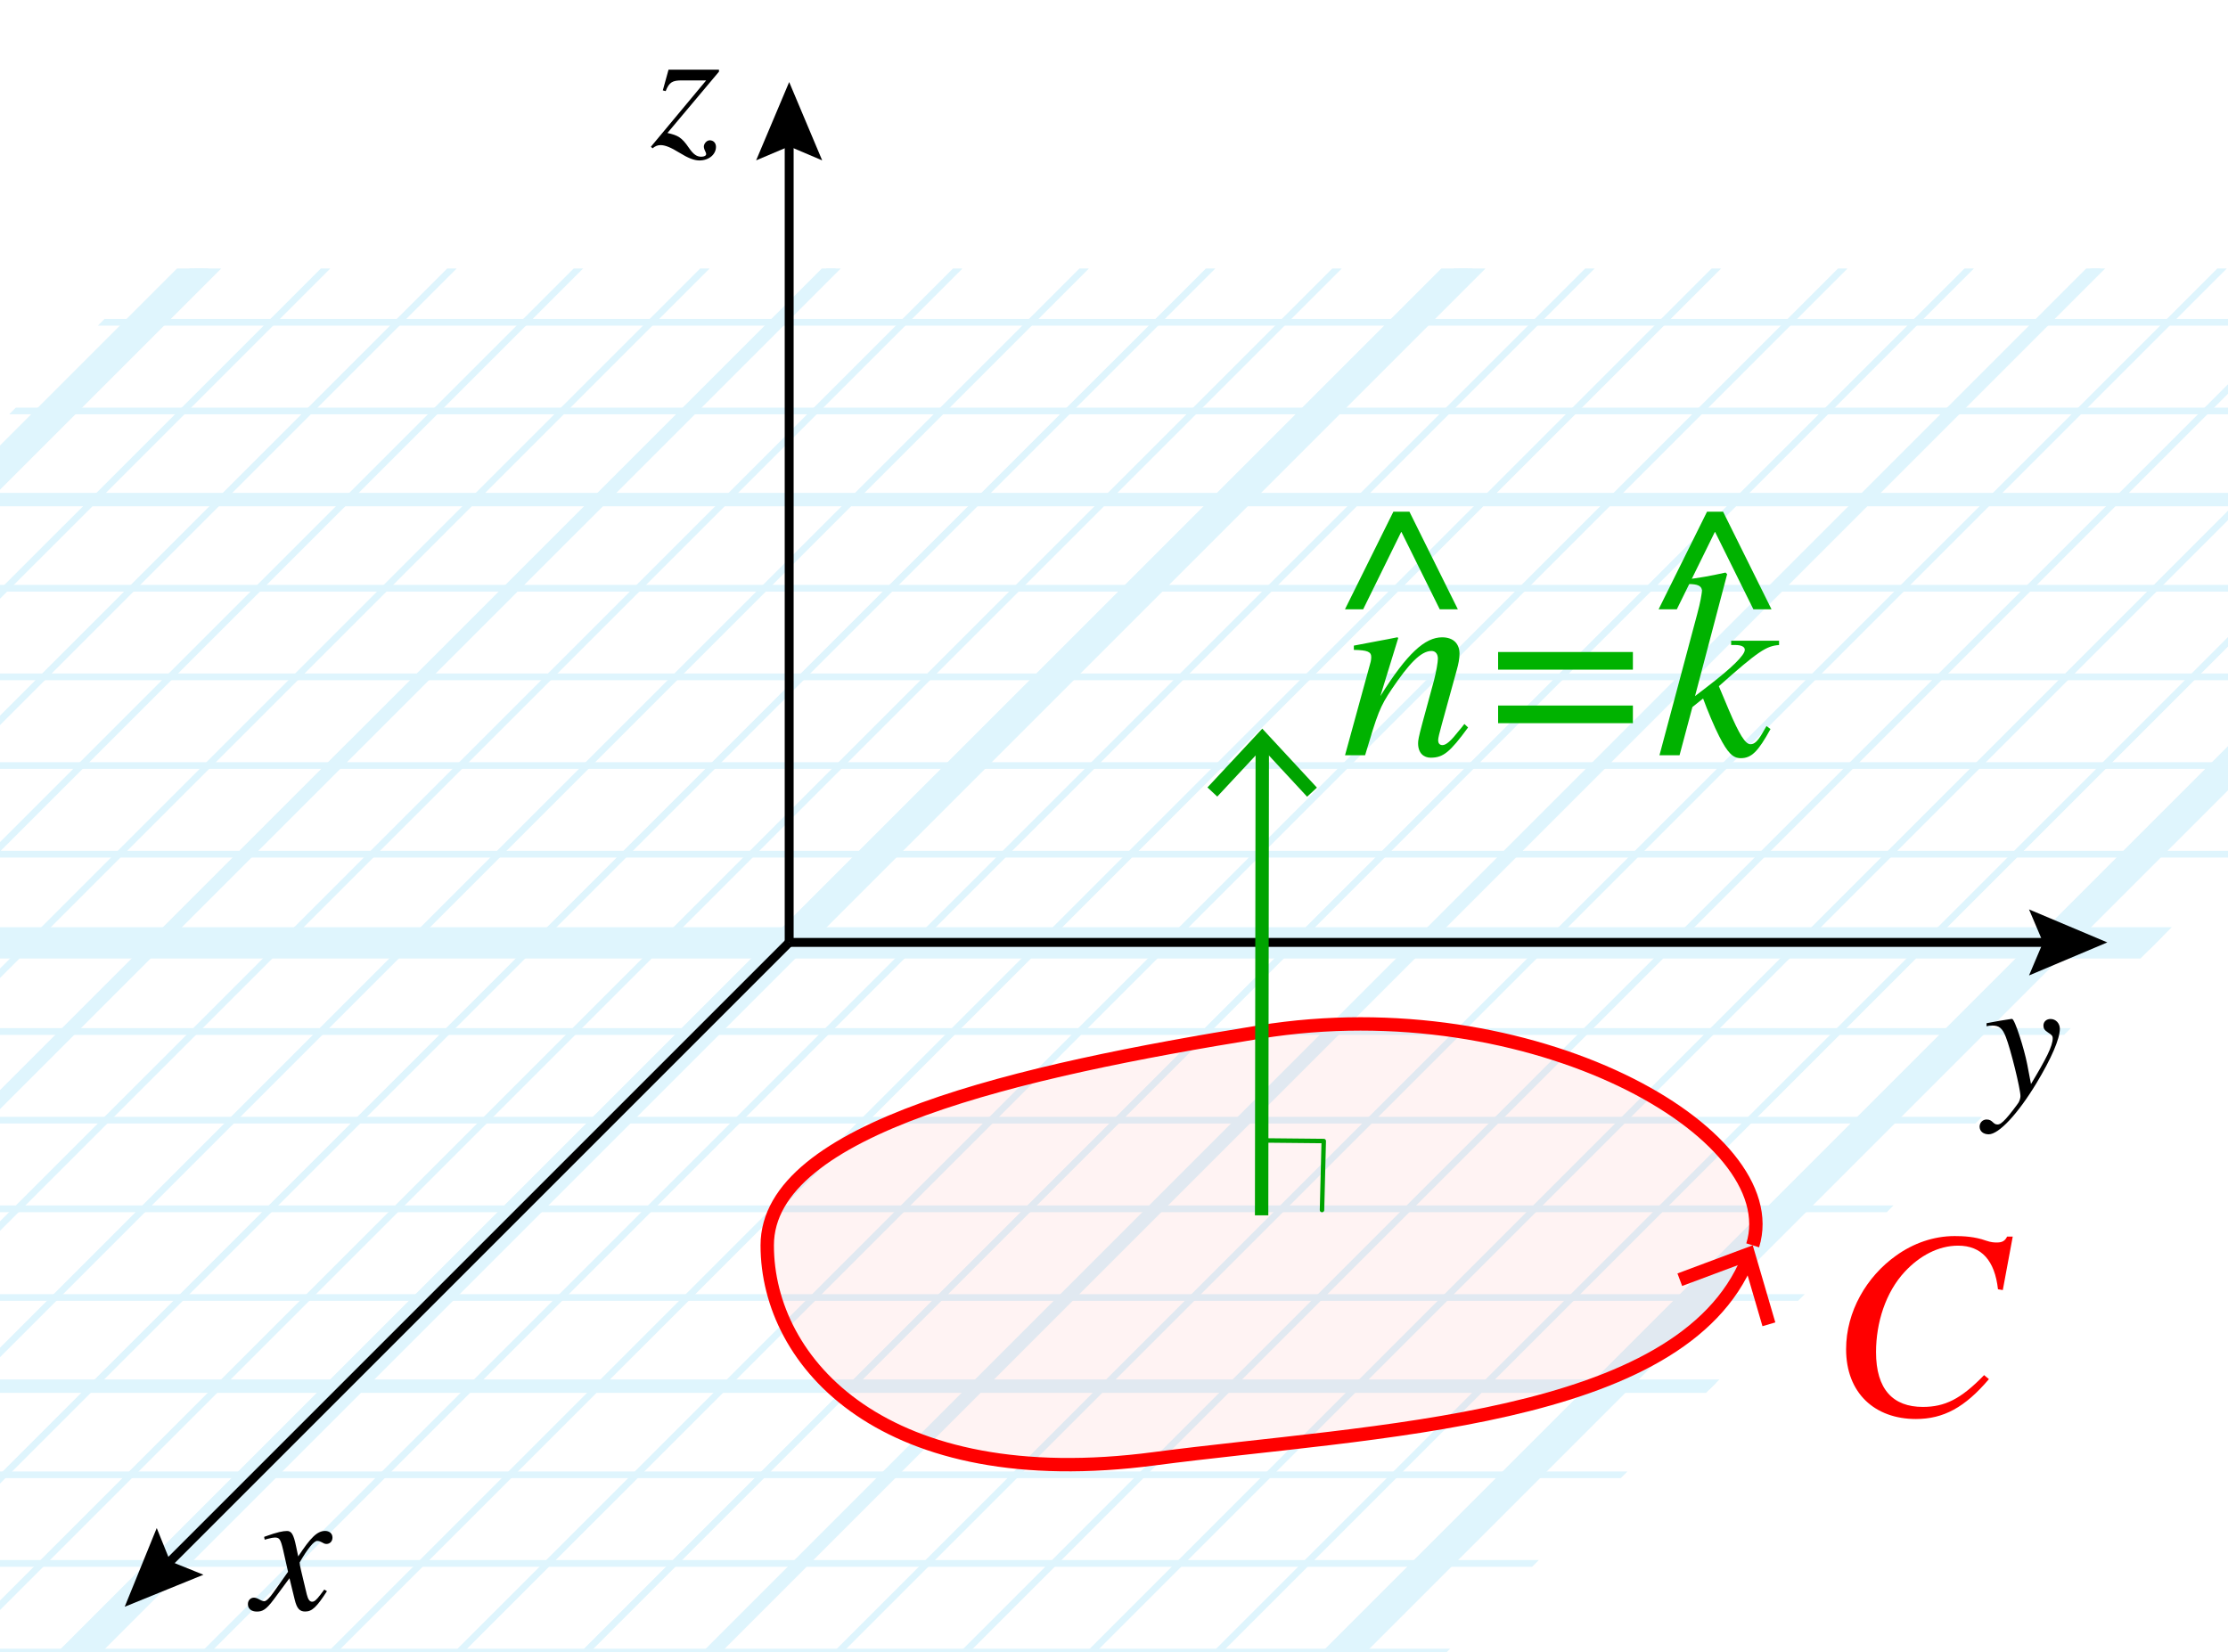 <?xml version="1.0" encoding="utf-8"?>
<!-- Generator: Adobe Illustrator 25.4.1, SVG Export Plug-In . SVG Version: 6.00 Build 0)  -->
<svg version="1.1" xmlns="http://www.w3.org/2000/svg" xmlns:xlink="http://www.w3.org/1999/xlink" x="0px" y="0px"
	 viewBox="0 0 49.951 37.045" enable-background="new 0 0 49.951 37.045" xml:space="preserve">
<g id="Graph_paper_slanted" opacity="0.5">
	<g id="Clipped_grid_00000003068028900943026870000011536296927355263674_">
		<defs>
			<polygon id="SVGID_1_" points="31.91,37.571 -28.074,37.571 3.476,6.021 63.46,6.021 			"/>
		</defs>
		<clipPath id="SVGID_00000052811278756024175690000017937235465710942595_">
			<use xlink:href="#SVGID_1_"  overflow="visible"/>
		</clipPath>
		
			<g id="Grid_00000142891597197125820610000009767860333217090727_" opacity="0.25" clip-path="url(#SVGID_00000052811278756024175690000017937235465710942595_)">
			<g id="Horizontal_1_mm_00000151508609497893311650000018408800186222605470_">
				
					<line fill="none" stroke="#00ABEB" stroke-width="0.15" stroke-miterlimit="10" x1="-38.121" y1="-36.508" x2="188.72" y2="-36.508"/>
				
					<line fill="none" stroke="#00ABEB" stroke-width="0.15" stroke-miterlimit="10" x1="-36.133" y1="-38.496" x2="190.708" y2="-38.496"/>
				
					<line fill="none" stroke="#00ABEB" stroke-width="0.15" stroke-miterlimit="10" x1="-155.41" y1="80.78" x2="71.431" y2="80.78"/>
				
					<line fill="none" stroke="#00ABEB" stroke-width="0.15" stroke-miterlimit="10" x1="-153.422" y1="78.792" x2="73.419" y2="78.792"/>
				
					<line fill="none" stroke="#00ABEB" stroke-width="0.15" stroke-miterlimit="10" x1="-151.434" y1="76.804" x2="75.406" y2="76.804"/>
				
					<line fill="none" stroke="#00ABEB" stroke-width="0.15" stroke-miterlimit="10" x1="-149.446" y1="74.816" x2="77.395" y2="74.816"/>
				
					<line fill="none" stroke="#00ABEB" stroke-width="0.15" stroke-miterlimit="10" x1="-147.458" y1="72.828" x2="79.383" y2="72.828"/>
				
					<line fill="none" stroke="#00ABEB" stroke-width="0.15" stroke-miterlimit="10" x1="-145.471" y1="70.841" x2="81.37" y2="70.841"/>
				
					<line fill="none" stroke="#00ABEB" stroke-width="0.15" stroke-miterlimit="10" x1="-143.482" y1="68.853" x2="83.358" y2="68.853"/>
				
					<line fill="none" stroke="#00ABEB" stroke-width="0.15" stroke-miterlimit="10" x1="-141.495" y1="66.865" x2="85.346" y2="66.865"/>
				
					<line fill="none" stroke="#00ABEB" stroke-width="0.15" stroke-miterlimit="10" x1="-139.506" y1="64.877" x2="87.334" y2="64.877"/>
				
					<line fill="none" stroke="#00ABEB" stroke-width="0.15" stroke-miterlimit="10" x1="-137.518" y1="62.888" x2="89.323" y2="62.888"/>
				
					<line fill="none" stroke="#00ABEB" stroke-width="0.15" stroke-miterlimit="10" x1="-135.531" y1="60.901" x2="91.31" y2="60.901"/>
				
					<line fill="none" stroke="#00ABEB" stroke-width="0.15" stroke-miterlimit="10" x1="-133.543" y1="58.913" x2="93.298" y2="58.913"/>
				
					<line fill="none" stroke="#00ABEB" stroke-width="0.15" stroke-miterlimit="10" x1="-131.554" y1="56.925" x2="95.286" y2="56.925"/>
				
					<line fill="none" stroke="#00ABEB" stroke-width="0.15" stroke-miterlimit="10" x1="-129.567" y1="54.937" x2="97.274" y2="54.937"/>
				
					<line fill="none" stroke="#00ABEB" stroke-width="0.15" stroke-miterlimit="10" x1="-127.579" y1="52.949" x2="99.262" y2="52.949"/>
				
					<line fill="none" stroke="#00ABEB" stroke-width="0.15" stroke-miterlimit="10" x1="-125.591" y1="50.961" x2="101.25" y2="50.961"/>
				
					<line fill="none" stroke="#00ABEB" stroke-width="0.15" stroke-miterlimit="10" x1="-123.603" y1="48.973" x2="103.238" y2="48.973"/>
				
					<line fill="none" stroke="#00ABEB" stroke-width="0.15" stroke-miterlimit="10" x1="-121.615" y1="46.985" x2="105.226" y2="46.985"/>
				
					<line fill="none" stroke="#00ABEB" stroke-width="0.15" stroke-miterlimit="10" x1="-119.627" y1="44.997" x2="107.214" y2="44.997"/>
				
					<line fill="none" stroke="#00ABEB" stroke-width="0.15" stroke-miterlimit="10" x1="-117.639" y1="43.01" x2="109.201" y2="43.01"/>
				
					<line fill="none" stroke="#00ABEB" stroke-width="0.15" stroke-miterlimit="10" x1="-115.651" y1="41.021" x2="111.19" y2="41.021"/>
				
					<line fill="none" stroke="#00ABEB" stroke-width="0.15" stroke-miterlimit="10" x1="-113.663" y1="39.033" x2="113.178" y2="39.033"/>
				
					<line fill="none" stroke="#00ABEB" stroke-width="0.15" stroke-miterlimit="10" x1="-111.675" y1="37.045" x2="115.166" y2="37.045"/>
				
					<line fill="none" stroke="#00ABEB" stroke-width="0.15" stroke-miterlimit="10" x1="-109.687" y1="35.057" x2="117.154" y2="35.057"/>
				
					<line fill="none" stroke="#00ABEB" stroke-width="0.15" stroke-miterlimit="10" x1="-107.7" y1="33.07" x2="119.141" y2="33.07"/>
				
					<line fill="none" stroke="#00ABEB" stroke-width="0.15" stroke-miterlimit="10" x1="-105.711" y1="31.082" x2="121.129" y2="31.082"/>
				
					<line fill="none" stroke="#00ABEB" stroke-width="0.15" stroke-miterlimit="10" x1="-103.723" y1="29.094" x2="123.118" y2="29.094"/>
				
					<line fill="none" stroke="#00ABEB" stroke-width="0.15" stroke-miterlimit="10" x1="-101.736" y1="27.106" x2="125.105" y2="27.106"/>
				
					<line fill="none" stroke="#00ABEB" stroke-width="0.15" stroke-miterlimit="10" x1="-99.748" y1="25.118" x2="127.093" y2="25.118"/>
				
					<line fill="none" stroke="#00ABEB" stroke-width="0.15" stroke-miterlimit="10" x1="-97.759" y1="23.13" x2="129.081" y2="23.13"/>
				
					<line fill="none" stroke="#00ABEB" stroke-width="0.15" stroke-miterlimit="10" x1="-95.772" y1="21.142" x2="131.069" y2="21.142"/>
				
					<line fill="none" stroke="#00ABEB" stroke-width="0.15" stroke-miterlimit="10" x1="-93.784" y1="19.154" x2="133.057" y2="19.154"/>
				
					<line fill="none" stroke="#00ABEB" stroke-width="0.15" stroke-miterlimit="10" x1="-91.796" y1="17.166" x2="135.045" y2="17.166"/>
				
					<line fill="none" stroke="#00ABEB" stroke-width="0.15" stroke-miterlimit="10" x1="-89.808" y1="15.178" x2="137.033" y2="15.178"/>
				
					<line fill="none" stroke="#00ABEB" stroke-width="0.15" stroke-miterlimit="10" x1="-87.82" y1="13.19" x2="139.021" y2="13.19"/>
				
					<line fill="none" stroke="#00ABEB" stroke-width="0.15" stroke-miterlimit="10" x1="-85.832" y1="11.202" x2="141.009" y2="11.202"/>
				
					<line fill="none" stroke="#00ABEB" stroke-width="0.15" stroke-miterlimit="10" x1="-83.844" y1="9.215" x2="142.997" y2="9.215"/>
				
					<line fill="none" stroke="#00ABEB" stroke-width="0.15" stroke-miterlimit="10" x1="-81.856" y1="7.227" x2="144.985" y2="7.227"/>
				
					<line fill="none" stroke="#00ABEB" stroke-width="0.15" stroke-miterlimit="10" x1="-79.868" y1="5.238" x2="146.973" y2="5.238"/>
				
					<line fill="none" stroke="#00ABEB" stroke-width="0.15" stroke-miterlimit="10" x1="-77.88" y1="3.251" x2="148.96" y2="3.251"/>
				
					<line fill="none" stroke="#00ABEB" stroke-width="0.15" stroke-miterlimit="10" x1="-75.892" y1="1.262" x2="150.949" y2="1.262"/>
				
					<line fill="none" stroke="#00ABEB" stroke-width="0.15" stroke-miterlimit="10" x1="-73.905" y1="-0.725" x2="152.936" y2="-0.725"/>
				
					<line fill="none" stroke="#00ABEB" stroke-width="0.15" stroke-miterlimit="10" x1="-71.916" y1="-2.713" x2="154.925" y2="-2.713"/>
				
					<line fill="none" stroke="#00ABEB" stroke-width="0.15" stroke-miterlimit="10" x1="-69.928" y1="-4.701" x2="156.913" y2="-4.701"/>
				
					<line fill="none" stroke="#00ABEB" stroke-width="0.15" stroke-miterlimit="10" x1="-67.941" y1="-6.689" x2="158.9" y2="-6.689"/>
				
					<line fill="none" stroke="#00ABEB" stroke-width="0.15" stroke-miterlimit="10" x1="-65.953" y1="-8.677" x2="160.888" y2="-8.677"/>
				
					<line fill="none" stroke="#00ABEB" stroke-width="0.15" stroke-miterlimit="10" x1="-63.964" y1="-10.665" x2="162.877" y2="-10.665"/>
				
					<line fill="none" stroke="#00ABEB" stroke-width="0.15" stroke-miterlimit="10" x1="-61.977" y1="-12.653" x2="164.864" y2="-12.653"/>
				
					<line fill="none" stroke="#00ABEB" stroke-width="0.15" stroke-miterlimit="10" x1="-59.989" y1="-14.641" x2="166.852" y2="-14.641"/>
				
					<line fill="none" stroke="#00ABEB" stroke-width="0.15" stroke-miterlimit="10" x1="-58.001" y1="-16.629" x2="168.84" y2="-16.629"/>
				
					<line fill="none" stroke="#00ABEB" stroke-width="0.15" stroke-miterlimit="10" x1="-56.013" y1="-18.616" x2="170.828" y2="-18.616"/>
				
					<line fill="none" stroke="#00ABEB" stroke-width="0.15" stroke-miterlimit="10" x1="-54.025" y1="-20.605" x2="172.816" y2="-20.605"/>
				
					<line fill="none" stroke="#00ABEB" stroke-width="0.15" stroke-miterlimit="10" x1="-52.037" y1="-22.593" x2="174.804" y2="-22.593"/>
				
					<line fill="none" stroke="#00ABEB" stroke-width="0.15" stroke-miterlimit="10" x1="-50.049" y1="-24.58" x2="176.792" y2="-24.58"/>
				
					<line fill="none" stroke="#00ABEB" stroke-width="0.15" stroke-miterlimit="10" x1="-48.061" y1="-26.569" x2="178.78" y2="-26.569"/>
				
					<line fill="none" stroke="#00ABEB" stroke-width="0.15" stroke-miterlimit="10" x1="-46.073" y1="-28.556" x2="180.768" y2="-28.556"/>
				
					<line fill="none" stroke="#00ABEB" stroke-width="0.15" stroke-miterlimit="10" x1="-44.085" y1="-30.544" x2="182.756" y2="-30.544"/>
				
					<line fill="none" stroke="#00ABEB" stroke-width="0.15" stroke-miterlimit="10" x1="-42.097" y1="-32.532" x2="184.744" y2="-32.532"/>
				
					<line fill="none" stroke="#00ABEB" stroke-width="0.15" stroke-miterlimit="10" x1="-40.109" y1="-34.52" x2="186.731" y2="-34.52"/>
			</g>
			<g id="Vertical_1_mm_00000181073523592228201180000012361058669048395659_">
				<g>
					
						<line fill="none" stroke="#00ABEB" stroke-width="0.15" stroke-miterlimit="10" x1="-155.325" y1="80.77" x2="-36.005" y2="-38.549"/>
				</g>
				
					<line fill="none" stroke="#00ABEB" stroke-width="0.15" stroke-miterlimit="10" x1="-152.491" y1="80.77" x2="-33.171" y2="-38.549"/>
				
					<line fill="none" stroke="#00ABEB" stroke-width="0.15" stroke-miterlimit="10" x1="-149.656" y1="80.77" x2="-30.336" y2="-38.549"/>
				
					<line fill="none" stroke="#00ABEB" stroke-width="0.15" stroke-miterlimit="10" x1="-146.821" y1="80.77" x2="-27.501" y2="-38.549"/>
				
					<line fill="none" stroke="#00ABEB" stroke-width="0.15" stroke-miterlimit="10" x1="-143.987" y1="80.77" x2="-24.667" y2="-38.549"/>
				
					<line fill="none" stroke="#00ABEB" stroke-width="0.15" stroke-miterlimit="10" x1="-141.152" y1="80.77" x2="-21.832" y2="-38.549"/>
				
					<line fill="none" stroke="#00ABEB" stroke-width="0.15" stroke-miterlimit="10" x1="-138.317" y1="80.77" x2="-18.997" y2="-38.549"/>
				
					<line fill="none" stroke="#00ABEB" stroke-width="0.15" stroke-miterlimit="10" x1="-135.483" y1="80.77" x2="-16.163" y2="-38.549"/>
				
					<line fill="none" stroke="#00ABEB" stroke-width="0.15" stroke-miterlimit="10" x1="-132.648" y1="80.77" x2="-13.328" y2="-38.549"/>
				
					<line fill="none" stroke="#00ABEB" stroke-width="0.15" stroke-miterlimit="10" x1="-129.814" y1="80.77" x2="-10.494" y2="-38.549"/>
				
					<line fill="none" stroke="#00ABEB" stroke-width="0.15" stroke-miterlimit="10" x1="-126.979" y1="80.77" x2="-7.659" y2="-38.549"/>
				
					<line fill="none" stroke="#00ABEB" stroke-width="0.15" stroke-miterlimit="10" x1="-124.144" y1="80.77" x2="-4.824" y2="-38.549"/>
				
					<line fill="none" stroke="#00ABEB" stroke-width="0.15" stroke-miterlimit="10" x1="-121.31" y1="80.77" x2="-1.99" y2="-38.549"/>
				
					<line fill="none" stroke="#00ABEB" stroke-width="0.15" stroke-miterlimit="10" x1="-118.475" y1="80.77" x2="0.845" y2="-38.549"/>
				
					<line fill="none" stroke="#00ABEB" stroke-width="0.15" stroke-miterlimit="10" x1="-115.64" y1="80.77" x2="3.68" y2="-38.549"/>
				
					<line fill="none" stroke="#00ABEB" stroke-width="0.15" stroke-miterlimit="10" x1="-112.806" y1="80.77" x2="6.514" y2="-38.549"/>
				
					<line fill="none" stroke="#00ABEB" stroke-width="0.15" stroke-miterlimit="10" x1="-109.971" y1="80.77" x2="9.349" y2="-38.549"/>
				
					<line fill="none" stroke="#00ABEB" stroke-width="0.15" stroke-miterlimit="10" x1="-107.136" y1="80.77" x2="12.184" y2="-38.549"/>
				
					<line fill="none" stroke="#00ABEB" stroke-width="0.15" stroke-miterlimit="10" x1="-104.302" y1="80.77" x2="15.018" y2="-38.549"/>
				
					<line fill="none" stroke="#00ABEB" stroke-width="0.15" stroke-miterlimit="10" x1="-101.467" y1="80.77" x2="17.853" y2="-38.549"/>
				
					<line fill="none" stroke="#00ABEB" stroke-width="0.15" stroke-miterlimit="10" x1="-98.632" y1="80.77" x2="20.688" y2="-38.549"/>
				
					<line fill="none" stroke="#00ABEB" stroke-width="0.15" stroke-miterlimit="10" x1="-95.798" y1="80.77" x2="23.522" y2="-38.549"/>
				
					<line fill="none" stroke="#00ABEB" stroke-width="0.15" stroke-miterlimit="10" x1="-92.963" y1="80.77" x2="26.357" y2="-38.549"/>
				
					<line fill="none" stroke="#00ABEB" stroke-width="0.15" stroke-miterlimit="10" x1="-90.128" y1="80.77" x2="29.192" y2="-38.549"/>
				
					<line fill="none" stroke="#00ABEB" stroke-width="0.15" stroke-miterlimit="10" x1="-87.294" y1="80.77" x2="32.026" y2="-38.549"/>
				
					<line fill="none" stroke="#00ABEB" stroke-width="0.15" stroke-miterlimit="10" x1="-84.459" y1="80.77" x2="34.861" y2="-38.549"/>
				
					<line fill="none" stroke="#00ABEB" stroke-width="0.15" stroke-miterlimit="10" x1="-81.625" y1="80.77" x2="37.695" y2="-38.549"/>
				
					<line fill="none" stroke="#00ABEB" stroke-width="0.15" stroke-miterlimit="10" x1="-78.79" y1="80.77" x2="40.53" y2="-38.549"/>
				
					<line fill="none" stroke="#00ABEB" stroke-width="0.15" stroke-miterlimit="10" x1="-75.955" y1="80.77" x2="43.365" y2="-38.549"/>
				
					<line fill="none" stroke="#00ABEB" stroke-width="0.15" stroke-miterlimit="10" x1="-73.121" y1="80.77" x2="46.199" y2="-38.549"/>
				
					<line fill="none" stroke="#00ABEB" stroke-width="0.15" stroke-miterlimit="10" x1="-70.286" y1="80.77" x2="49.034" y2="-38.549"/>
				
					<line fill="none" stroke="#00ABEB" stroke-width="0.15" stroke-miterlimit="10" x1="-67.451" y1="80.77" x2="51.869" y2="-38.549"/>
				
					<line fill="none" stroke="#00ABEB" stroke-width="0.15" stroke-miterlimit="10" x1="-64.617" y1="80.77" x2="54.703" y2="-38.549"/>
				
					<line fill="none" stroke="#00ABEB" stroke-width="0.15" stroke-miterlimit="10" x1="-61.782" y1="80.77" x2="57.538" y2="-38.549"/>
				
					<line fill="none" stroke="#00ABEB" stroke-width="0.15" stroke-miterlimit="10" x1="-58.947" y1="80.77" x2="60.373" y2="-38.549"/>
				
					<line fill="none" stroke="#00ABEB" stroke-width="0.15" stroke-miterlimit="10" x1="-56.113" y1="80.77" x2="63.207" y2="-38.549"/>
				
					<line fill="none" stroke="#00ABEB" stroke-width="0.15" stroke-miterlimit="10" x1="-53.278" y1="80.77" x2="66.042" y2="-38.549"/>
				
					<line fill="none" stroke="#00ABEB" stroke-width="0.15" stroke-miterlimit="10" x1="-50.443" y1="80.77" x2="68.877" y2="-38.549"/>
				
					<line fill="none" stroke="#00ABEB" stroke-width="0.15" stroke-miterlimit="10" x1="-47.609" y1="80.77" x2="71.711" y2="-38.549"/>
				
					<line fill="none" stroke="#00ABEB" stroke-width="0.15" stroke-miterlimit="10" x1="-44.774" y1="80.77" x2="74.546" y2="-38.549"/>
				
					<line fill="none" stroke="#00ABEB" stroke-width="0.15" stroke-miterlimit="10" x1="-41.94" y1="80.77" x2="77.38" y2="-38.549"/>
				
					<line fill="none" stroke="#00ABEB" stroke-width="0.15" stroke-miterlimit="10" x1="-39.105" y1="80.77" x2="80.215" y2="-38.549"/>
				
					<line fill="none" stroke="#00ABEB" stroke-width="0.15" stroke-miterlimit="10" x1="-36.27" y1="80.77" x2="83.05" y2="-38.549"/>
				
					<line fill="none" stroke="#00ABEB" stroke-width="0.15" stroke-miterlimit="10" x1="-33.436" y1="80.77" x2="85.884" y2="-38.549"/>
				
					<line fill="none" stroke="#00ABEB" stroke-width="0.15" stroke-miterlimit="10" x1="-30.601" y1="80.77" x2="88.719" y2="-38.549"/>
				
					<line fill="none" stroke="#00ABEB" stroke-width="0.15" stroke-miterlimit="10" x1="-27.766" y1="80.77" x2="91.554" y2="-38.549"/>
				
					<line fill="none" stroke="#00ABEB" stroke-width="0.15" stroke-miterlimit="10" x1="-24.932" y1="80.77" x2="94.388" y2="-38.549"/>
				
					<line fill="none" stroke="#00ABEB" stroke-width="0.15" stroke-miterlimit="10" x1="-22.097" y1="80.77" x2="97.223" y2="-38.549"/>
				
					<line fill="none" stroke="#00ABEB" stroke-width="0.15" stroke-miterlimit="10" x1="-19.262" y1="80.77" x2="100.058" y2="-38.549"/>
				
					<line fill="none" stroke="#00ABEB" stroke-width="0.15" stroke-miterlimit="10" x1="-16.428" y1="80.77" x2="102.892" y2="-38.549"/>
				
					<line fill="none" stroke="#00ABEB" stroke-width="0.15" stroke-miterlimit="10" x1="-13.593" y1="80.77" x2="105.727" y2="-38.549"/>
				
					<line fill="none" stroke="#00ABEB" stroke-width="0.15" stroke-miterlimit="10" x1="-10.758" y1="80.77" x2="108.562" y2="-38.549"/>
				
					<line fill="none" stroke="#00ABEB" stroke-width="0.15" stroke-miterlimit="10" x1="-7.924" y1="80.77" x2="111.396" y2="-38.549"/>
				
					<line fill="none" stroke="#00ABEB" stroke-width="0.15" stroke-miterlimit="10" x1="-5.089" y1="80.77" x2="114.231" y2="-38.549"/>
				
					<line fill="none" stroke="#00ABEB" stroke-width="0.15" stroke-miterlimit="10" x1="-2.254" y1="80.77" x2="117.066" y2="-38.549"/>
				<line fill="none" stroke="#00ABEB" stroke-width="0.15" stroke-miterlimit="10" x1="0.58" y1="80.77" x2="119.9" y2="-38.549"/>
				
					<line fill="none" stroke="#00ABEB" stroke-width="0.15" stroke-miterlimit="10" x1="3.415" y1="80.77" x2="122.735" y2="-38.549"/>
				
					<line fill="none" stroke="#00ABEB" stroke-width="0.15" stroke-miterlimit="10" x1="6.249" y1="80.77" x2="125.569" y2="-38.549"/>
				
					<line fill="none" stroke="#00ABEB" stroke-width="0.15" stroke-miterlimit="10" x1="9.084" y1="80.77" x2="128.404" y2="-38.549"/>
				
					<line fill="none" stroke="#00ABEB" stroke-width="0.15" stroke-miterlimit="10" x1="11.919" y1="80.77" x2="131.239" y2="-38.549"/>
				
					<line fill="none" stroke="#00ABEB" stroke-width="0.15" stroke-miterlimit="10" x1="14.753" y1="80.77" x2="134.073" y2="-38.549"/>
				
					<line fill="none" stroke="#00ABEB" stroke-width="0.15" stroke-miterlimit="10" x1="17.588" y1="80.77" x2="136.908" y2="-38.549"/>
				
					<line fill="none" stroke="#00ABEB" stroke-width="0.15" stroke-miterlimit="10" x1="20.423" y1="80.77" x2="139.743" y2="-38.549"/>
				
					<line fill="none" stroke="#00ABEB" stroke-width="0.15" stroke-miterlimit="10" x1="23.257" y1="80.77" x2="142.577" y2="-38.549"/>
				
					<line fill="none" stroke="#00ABEB" stroke-width="0.15" stroke-miterlimit="10" x1="26.092" y1="80.77" x2="145.412" y2="-38.549"/>
				
					<line fill="none" stroke="#00ABEB" stroke-width="0.15" stroke-miterlimit="10" x1="28.927" y1="80.77" x2="148.247" y2="-38.549"/>
				
					<line fill="none" stroke="#00ABEB" stroke-width="0.15" stroke-miterlimit="10" x1="31.761" y1="80.77" x2="151.081" y2="-38.549"/>
				
					<line fill="none" stroke="#00ABEB" stroke-width="0.15" stroke-miterlimit="10" x1="34.596" y1="80.77" x2="153.916" y2="-38.549"/>
				
					<line fill="none" stroke="#00ABEB" stroke-width="0.15" stroke-miterlimit="10" x1="37.431" y1="80.77" x2="156.751" y2="-38.549"/>
				
					<line fill="none" stroke="#00ABEB" stroke-width="0.15" stroke-miterlimit="10" x1="40.265" y1="80.77" x2="159.585" y2="-38.549"/>
				
					<line fill="none" stroke="#00ABEB" stroke-width="0.15" stroke-miterlimit="10" x1="43.1" y1="80.77" x2="162.42" y2="-38.549"/>
				
					<line fill="none" stroke="#00ABEB" stroke-width="0.15" stroke-miterlimit="10" x1="45.935" y1="80.77" x2="165.255" y2="-38.549"/>
				
					<line fill="none" stroke="#00ABEB" stroke-width="0.15" stroke-miterlimit="10" x1="48.769" y1="80.77" x2="168.089" y2="-38.549"/>
				
					<line fill="none" stroke="#00ABEB" stroke-width="0.15" stroke-miterlimit="10" x1="51.604" y1="80.77" x2="170.924" y2="-38.549"/>
				
					<line fill="none" stroke="#00ABEB" stroke-width="0.15" stroke-miterlimit="10" x1="54.438" y1="80.77" x2="173.758" y2="-38.549"/>
				
					<line fill="none" stroke="#00ABEB" stroke-width="0.15" stroke-miterlimit="10" x1="57.273" y1="80.77" x2="176.593" y2="-38.549"/>
				
					<line fill="none" stroke="#00ABEB" stroke-width="0.15" stroke-miterlimit="10" x1="60.108" y1="80.77" x2="179.428" y2="-38.549"/>
				
					<line fill="none" stroke="#00ABEB" stroke-width="0.15" stroke-miterlimit="10" x1="62.942" y1="80.77" x2="182.262" y2="-38.549"/>
				
					<line fill="none" stroke="#00ABEB" stroke-width="0.15" stroke-miterlimit="10" x1="65.777" y1="80.77" x2="185.097" y2="-38.549"/>
				
					<line fill="none" stroke="#00ABEB" stroke-width="0.15" stroke-miterlimit="10" x1="68.612" y1="80.77" x2="187.932" y2="-38.549"/>
				
					<line fill="none" stroke="#00ABEB" stroke-width="0.15" stroke-miterlimit="10" x1="71.446" y1="80.77" x2="190.766" y2="-38.549"/>
			</g>
			<g id="Horizontal_5_mm_00000011735556503592991880000008134099091165005186_">
				
					<line fill="none" stroke="#00ABEB" stroke-width="0.3" stroke-miterlimit="10" x1="-155.685" y1="80.78" x2="71.431" y2="80.78"/>
				
					<line fill="none" stroke="#00ABEB" stroke-width="0.3" stroke-miterlimit="10" x1="-145.745" y1="70.841" x2="81.37" y2="70.841"/>
				
					<line fill="none" stroke="#00ABEB" stroke-width="0.3" stroke-miterlimit="10" x1="-135.806" y1="60.901" x2="91.31" y2="60.901"/>
				
					<line fill="none" stroke="#00ABEB" stroke-width="0.3" stroke-miterlimit="10" x1="-125.866" y1="50.961" x2="101.25" y2="50.961"/>
				
					<line fill="none" stroke="#00ABEB" stroke-width="0.3" stroke-miterlimit="10" x1="-115.926" y1="41.021" x2="111.19" y2="41.021"/>
				
					<line fill="none" stroke="#00ABEB" stroke-width="0.3" stroke-miterlimit="10" x1="-105.986" y1="31.082" x2="121.129" y2="31.082"/>
				
					<line fill="none" stroke="#00ABEB" stroke-width="0.3" stroke-miterlimit="10" x1="-96.047" y1="21.142" x2="131.069" y2="21.142"/>
				
					<line fill="none" stroke="#00ABEB" stroke-width="0.3" stroke-miterlimit="10" x1="-86.107" y1="11.202" x2="141.009" y2="11.202"/>
				
					<line fill="none" stroke="#00ABEB" stroke-width="0.3" stroke-miterlimit="10" x1="-76.167" y1="1.262" x2="150.949" y2="1.262"/>
				
					<line fill="none" stroke="#00ABEB" stroke-width="0.3" stroke-miterlimit="10" x1="-66.227" y1="-8.677" x2="160.888" y2="-8.677"/>
				
					<line fill="none" stroke="#00ABEB" stroke-width="0.3" stroke-miterlimit="10" x1="-56.288" y1="-18.616" x2="170.828" y2="-18.616"/>
			</g>
			<g id="Vertical_5_mm_00000064346364918789686960000003233481195482251947_">
				
					<line fill="none" stroke="#00ABEB" stroke-width="0.3" stroke-miterlimit="10" x1="-155.325" y1="80.77" x2="-35.812" y2="-38.742"/>
				
					<line fill="none" stroke="#00ABEB" stroke-width="0.3" stroke-miterlimit="10" x1="-141.152" y1="80.77" x2="-21.64" y2="-38.742"/>
				
					<line fill="none" stroke="#00ABEB" stroke-width="0.3" stroke-miterlimit="10" x1="-126.979" y1="80.77" x2="-7.466" y2="-38.742"/>
				
					<line fill="none" stroke="#00ABEB" stroke-width="0.3" stroke-miterlimit="10" x1="-112.806" y1="80.77" x2="6.707" y2="-38.742"/>
				
					<line fill="none" stroke="#00ABEB" stroke-width="0.3" stroke-miterlimit="10" x1="-98.632" y1="80.77" x2="20.88" y2="-38.742"/>
				
					<line fill="none" stroke="#00ABEB" stroke-width="0.3" stroke-miterlimit="10" x1="-84.459" y1="80.77" x2="35.054" y2="-38.742"/>
				
					<line fill="none" stroke="#00ABEB" stroke-width="0.3" stroke-miterlimit="10" x1="-70.286" y1="80.77" x2="49.227" y2="-38.742"/>
				
					<line fill="none" stroke="#00ABEB" stroke-width="0.3" stroke-miterlimit="10" x1="-56.113" y1="80.77" x2="63.4" y2="-38.742"/>
				
					<line fill="none" stroke="#00ABEB" stroke-width="0.3" stroke-miterlimit="10" x1="-41.94" y1="80.77" x2="77.572" y2="-38.742"/>
				
					<line fill="none" stroke="#00ABEB" stroke-width="0.3" stroke-miterlimit="10" x1="-27.766" y1="80.77" x2="91.747" y2="-38.742"/>
				
					<line fill="none" stroke="#00ABEB" stroke-width="0.3" stroke-miterlimit="10" x1="-13.593" y1="80.77" x2="105.92" y2="-38.742"/>
				
					<line fill="none" stroke="#00ABEB" stroke-width="0.3" stroke-miterlimit="10" x1="0.58" y1="80.77" x2="120.092" y2="-38.742"/>
				
					<line fill="none" stroke="#00ABEB" stroke-width="0.3" stroke-miterlimit="10" x1="14.753" y1="80.77" x2="134.266" y2="-38.742"/>
				
					<line fill="none" stroke="#00ABEB" stroke-width="0.3" stroke-miterlimit="10" x1="28.927" y1="80.77" x2="148.44" y2="-38.742"/>
				
					<line fill="none" stroke="#00ABEB" stroke-width="0.3" stroke-miterlimit="10" x1="43.1" y1="80.77" x2="162.612" y2="-38.742"/>
				
					<line fill="none" stroke="#00ABEB" stroke-width="0.3" stroke-miterlimit="10" x1="57.273" y1="80.77" x2="176.786" y2="-38.742"/>
				
					<line fill="none" stroke="#00ABEB" stroke-width="0.3" stroke-miterlimit="10" x1="71.446" y1="80.77" x2="190.959" y2="-38.742"/>
			</g>
			<g id="Horizontal_10_mm_00000163045836177147705350000008480455355013810362_">
				
					<line id="_x31_9_00000057116790517712807720000015084113881736219806_" fill="none" stroke="#00ABEB" stroke-width="0.7" stroke-miterlimit="10" x1="-155.685" y1="80.78" x2="71.431" y2="80.78"/>
				
					<line id="_x32_0_00000024685878617286333290000013167547815532084100_" fill="none" stroke="#00ABEB" stroke-width="0.7" stroke-miterlimit="10" x1="-135.806" y1="60.901" x2="91.31" y2="60.901"/>
				
					<line id="_x32_1_00000138564813020868535020000012777939180148238773_" fill="none" stroke="#00ABEB" stroke-width="0.7" stroke-miterlimit="10" x1="-115.926" y1="41.021" x2="111.19" y2="41.021"/>
				
					<line id="_x32_2_00000052807586205252870140000014502512662559454639_" fill="none" stroke="#00ABEB" stroke-width="0.7" stroke-miterlimit="10" x1="-96.047" y1="21.142" x2="131.069" y2="21.142"/>
				
					<line id="_x32_3_00000051376893246677475670000009295515732899575694_" fill="none" stroke="#00ABEB" stroke-width="0.7" stroke-miterlimit="10" x1="-76.167" y1="1.262" x2="150.949" y2="1.262"/>
				
					<line id="_x32_4_00000099657911357833521510000007853591198542098087_" fill="none" stroke="#00ABEB" stroke-width="0.7" stroke-miterlimit="10" x1="-56.288" y1="-18.616" x2="170.828" y2="-18.616"/>
				
					<line id="_x32_5_00000155127691660191171140000008292164438978366870_" fill="none" stroke="#00ABEB" stroke-width="0.7" stroke-miterlimit="10" x1="-36.408" y1="-38.496" x2="190.708" y2="-38.496"/>
			</g>
			<g id="Vertical_10_mm_00000134969164297783457920000010833503864539426239_">
				
					<line id="_x30__00000151539528360119995570000005083818057555393183_" fill="none" stroke="#00ABEB" stroke-width="0.7" stroke-miterlimit="10" x1="-155.325" y1="80.77" x2="-35.812" y2="-38.742"/>
				
					<line id="_x31__00000021823889366233599640000011971139016478256513_" fill="none" stroke="#00ABEB" stroke-width="0.7" stroke-miterlimit="10" x1="-126.979" y1="80.77" x2="-7.466" y2="-38.742"/>
				
					<line id="_x32__00000071550223824624162640000006130814236846722696_" fill="none" stroke="#00ABEB" stroke-width="0.7" stroke-miterlimit="10" x1="-98.632" y1="80.77" x2="20.88" y2="-38.742"/>
				
					<line id="_x33__00000042015976804734918030000005045165563697445304_" fill="none" stroke="#00ABEB" stroke-width="0.7" stroke-miterlimit="10" x1="-70.286" y1="80.77" x2="49.227" y2="-38.742"/>
				
					<line id="_x34__00000081637789328126233800000002486991317463304126_" fill="none" stroke="#00ABEB" stroke-width="0.7" stroke-miterlimit="10" x1="-41.94" y1="80.77" x2="77.572" y2="-38.742"/>
				
					<line id="_x35__00000051353690731882489090000004794744233340785543_" fill="none" stroke="#00ABEB" stroke-width="0.7" stroke-miterlimit="10" x1="-13.593" y1="80.77" x2="105.92" y2="-38.742"/>
				
					<line id="_x36__00000011745311307505536660000010485558803267122343_" fill="none" stroke="#00ABEB" stroke-width="0.7" stroke-miterlimit="10" x1="14.753" y1="80.77" x2="134.266" y2="-38.742"/>
				
					<line id="_x37__00000045602144989735358580000003937589459941247142_" fill="none" stroke="#00ABEB" stroke-width="0.7" stroke-miterlimit="10" x1="43.1" y1="80.77" x2="162.612" y2="-38.742"/>
				
					<line id="_x38__00000047029857857898873560000014194396358708286345_" fill="none" stroke="#00ABEB" stroke-width="0.7" stroke-miterlimit="10" x1="71.446" y1="80.77" x2="190.959" y2="-38.742"/>
			</g>
		</g>
	</g>
</g>
<g id="Axis">
	<g id="lines">
		<g>
			<g>
				
					<line fill="none" stroke="#000000" stroke-width="0.2" stroke-miterlimit="10" x1="17.693" y1="21.132" x2="17.693" y2="3.034"/>
				<g>
					<polygon points="18.433,3.596 17.693,3.282 16.952,3.596 17.693,1.84 					"/>
				</g>
			</g>
		</g>
		<g>
			<g>
				
					<line fill="none" stroke="#000000" stroke-width="0.2" stroke-miterlimit="10" x1="17.693" y1="21.132" x2="46.051" y2="21.132"/>
				<g>
					<polygon points="45.49,21.873 45.804,21.132 45.49,20.392 47.245,21.132 					"/>
				</g>
			</g>
		</g>
		<g>
			<g>
				<line fill="none" stroke="#000000" stroke-width="0.2" stroke-miterlimit="10" x1="17.693" y1="21.132" x2="3.64" y2="35.185"/>
				<g>
					<polygon points="3.514,34.264 3.815,35.01 4.561,35.311 2.796,36.029 					"/>
				</g>
			</g>
		</g>
	</g>
	<g id="names">
		<g>
			<path d="M45.534,24.308c0.339-0.564,0.487-0.852,0.487-1.027c0-0.056-0.028-0.08-0.104-0.128
				c-0.08-0.052-0.104-0.092-0.104-0.156c0-0.088,0.068-0.148,0.16-0.148c0.12,0,0.208,0.1,0.208,0.22
				c0,0.228-0.192,0.667-0.524,1.219c-0.416,0.688-0.843,1.147-1.071,1.147c-0.12,0-0.204-0.068-0.204-0.172
				c0-0.088,0.068-0.16,0.156-0.16c0.14,0,0.14,0.112,0.244,0.112c0.052,0,0.1-0.032,0.192-0.132
				c0.072-0.076,0.252-0.312,0.284-0.364c0.024-0.048,0.04-0.096,0.04-0.14c0-0.16-0.22-1.055-0.328-1.327
				c-0.076-0.196-0.148-0.256-0.308-0.256c-0.044,0-0.08,0.004-0.124,0.016v-0.068c0.044-0.008,0.088-0.016,0.128-0.024
				c0.08-0.016,0.212-0.04,0.428-0.072h0.016c0.06,0,0.271,0.664,0.34,1.02L45.534,24.308z"/>
		</g>
		<g>
			<path d="M14.964,2.982c0.232,0.052,0.32,0.096,0.48,0.332c0.104,0.152,0.18,0.2,0.28,0.2c0.064,0,0.108-0.024,0.108-0.06
				c0-0.016-0.008-0.036-0.02-0.06c-0.024-0.048-0.032-0.08-0.032-0.112c0.004-0.068,0.068-0.136,0.132-0.136
				c0.083,0,0.14,0.06,0.14,0.148c0,0.16-0.148,0.304-0.372,0.304c-0.116,0-0.252-0.052-0.452-0.176
				c-0.188-0.116-0.315-0.168-0.419-0.168c-0.064,0-0.116,0.02-0.18,0.072l-0.036-0.036l1.239-1.487h-0.544
				c-0.208,0-0.284,0.036-0.364,0.24L14.86,2.027l0.128-0.464h1.131v0.044L14.964,2.982z"/>
		</g>
		<g>
			<path d="M6.686,34.901c0.28-0.428,0.428-0.572,0.604-0.572c0.096,0,0.164,0.06,0.164,0.148c0,0.084-0.056,0.144-0.136,0.144
				c-0.076,0-0.112-0.068-0.208-0.068c-0.072,0-0.216,0.176-0.392,0.483c0,0.028,0.008,0.084,0.032,0.18l0.128,0.536
				c0.028,0.112,0.064,0.164,0.12,0.164c0.052,0,0.096-0.04,0.188-0.16c0.036-0.048,0.052-0.072,0.084-0.112l0.06,0.036
				c-0.232,0.36-0.336,0.456-0.488,0.456c-0.128,0-0.188-0.072-0.236-0.272L6.49,35.389l-0.352,0.476
				c-0.176,0.236-0.256,0.272-0.38,0.272s-0.2-0.064-0.2-0.168c0-0.08,0.056-0.144,0.136-0.144c0.036,0,0.076,0.016,0.128,0.044
				c0.04,0.024,0.08,0.036,0.104,0.036c0.044,0,0.12-0.076,0.204-0.196l0.328-0.464l-0.112-0.496
				c-0.056-0.24-0.084-0.272-0.184-0.272c-0.032,0-0.08,0.008-0.156,0.028l-0.072,0.02l-0.012-0.063l0.044-0.016
				c0.244-0.088,0.376-0.116,0.468-0.116c0.1,0,0.148,0.072,0.204,0.344L6.686,34.901z"/>
		</g>
	</g>
</g>
<g id="Layer_9">
	<g id="Layer_5">
	</g>
	<g id="stickman" transform="translate(0,1280) scale(0.1,-0.1)" display="none">
		<path display="inline" d="M188.335,12616.235c-1.375-0.282-2.494-0.711-3.695-1.419c-5.093-2.973-7.371-9.125-5.454-14.703
			c1.354-3.915,4.562-6.896,8.567-7.954c5.134-1.353,10.604,0.759,13.518,5.223c0.812,1.254,1.099,1.925,1.548,3.639
			c0.449,1.715,0.533,2.43,0.435,3.931c-0.292,4.668-3.304,8.852-7.662,10.651
			C193.288,12616.556,190.884,12616.765,188.335,12616.235z"/>
		<path display="inline" d="M199.374,12590.106c-4.272,0.675-9.656,0.77-14.878,0.273l-0.65-0.06l-1.055-0.851
			c-8.005-6.428-13.936-8.848-20.159-8.232c-1.113,0.109-4.719,1.03-5.798,1.479c-0.937,0.388-2.616,1.153-3.195,1.455l-0.481,0.253
			l0.146,0.557c0.264,1.01,0.051,2.255-0.527,3.104c-0.384,0.561-1.078,1.123-1.719,1.402c-1.826,0.779-3.988,0.005-4.923-1.748
			c-0.641-1.204-0.606-2.554,0.083-3.741c0.613-1.049,1.348-1.574,2.571-1.84c0.646-0.138,0.843-0.142,1.334-0.056
			c0.315,0.053,0.714,0.154,0.885,0.229l0.31,0.125l1.021-0.521c2.681-1.36,4.1-1.907,6.705-2.59
			c2.264-0.593,2.993-0.713,4.77-0.773c4.233-0.157,8.291,0.953,12.717,3.466l1.219,0.688l-0.338-1.474
			c-0.583-2.528-0.723-5.029-0.493-8.936c0.321-5.524,1.368-11.43,2.668-15.094c1.1-3.096,2.666-5.504,4.513-6.932
			c1.027-0.801,2.699-1.563,3.83-1.757c0.689-0.125,1.966-0.245,2.219-0.217c0.186,0.015,0.186,0.015-0.002-0.705
			c-0.404-1.544-1.258-3.834-2.012-5.381c-1.295-2.675-2.74-4.405-4.906-5.893c-1.489-1.021-3.916-2.083-7.697-3.376
			c-2.264-0.771-2.307-0.784-2.76-0.697c-0.618,0.123-0.946,0.113-1.415-0.041c-1.748-0.558-2.606-3.228-1.986-6.189
			c0.574-2.744,2.07-5.023,3.888-5.896c0.605-0.294,1.189-0.367,1.825-0.24c1.164,0.234,1.923,1.193,2.269,2.879
			c0.44,2.105-0.055,4.574-1.326,6.716c-0.248,0.414-0.429,0.755-0.41,0.766c0.019,0.011,0.811,0.279,1.754,0.611
			c4.5,1.557,7.044,2.881,9.136,4.752c1.532,1.367,2.893,3.263,4.013,5.571c0.682,1.423,1.799,4.414,2.174,5.846l0.142,0.542
			l0.429,0.062c2.777,0.398,8.214,1.021,11.306,1.289c5.625,0.493,9.134,0.565,11.709,0.256l0.76-0.097l0.024-0.212
			c0.01-0.114,0.036-0.62,0.056-1.117c0.091-2.379-0.022-4.476-0.61-11.078c-0.362-4.077-0.502-6.427-0.465-7.468
			c0.014-0.281-0.026-0.461-0.148-0.715c-0.612-1.275-0.105-2.732,1.21-3.465c0.525-0.297,1.794-0.629,2.521-0.669
			c2.79-0.128,5.96,1.135,7.518,2.995c1.058,1.254,1.307,2.386,0.77,3.486c-0.366,0.754-1.162,1.287-2.401,1.612
			c-1.842,0.475-3.998,0.207-6.092-0.76c-0.389-0.184-0.716-0.312-0.727-0.293c-0.022,0.037,0.246,3.361,0.558,6.976
			c0.555,6.325,0.611,9.205,0.224,11.813l-0.138,0.924l-0.625,0.188c-0.786,0.238-1.928,0.45-2.836,0.529
			c-3.382,0.291-8.537,0.047-15.853-0.756c-1.364-0.15-2.489-0.269-2.504-0.265c-0.015,0.004,0.085,0.112,0.222,0.243
			c2.321,2.168,3.765,5.834,4.149,10.508c0.333,4.116-0.204,10.213-1.361,15.544c-0.733,3.349-1.469,5.413-2.707,7.529
			c-0.82,1.412-1.32,2.075-2.219,2.913c-0.26,0.25-0.455,0.444-0.432,0.438s0.333-0.031,0.697-0.063
			c2.408-0.194,4.829-0.639,7.079-1.283c3.886-1.121,6.781-2.665,9.604-5.117c0.866-0.751,1.288-1.17,2.47-2.439
			c0.055-0.062,0-0.183-0.199-0.487c-1.441-2.2-0.278-5.209,2.284-5.872c2.043-0.527,4.154,0.72,4.693,2.775
			c0.278,1.062,0.149,1.96-0.429,2.936c-0.394,0.675-0.812,1.077-1.511,1.467c-0.555,0.304-1.479,0.498-2.083,0.435l-0.415-0.042
			l-0.176,0.236c-0.367,0.477-1.61,1.754-2.482,2.546c-2.973,2.698-5.807,4.32-10.21,5.831
			C203.731,12589.18,200.501,12589.93,199.374,12590.106z"/>
	</g>
	<g>
		<path fill="#FF0000" d="M44.902,28.928l-0.108-0.018c-0.072-0.642-0.366-0.978-0.894-0.978c-0.443,0-0.863,0.228-1.193,0.582
			c-0.432,0.462-0.647,1.146-0.647,1.805c0,0.839,0.384,1.229,1.049,1.229c0.492,0,0.852-0.174,1.374-0.713l0.108,0.09
			c-0.54,0.636-1.02,0.894-1.637,0.894c-0.917,0-1.565-0.576-1.565-1.565c0-0.846,0.461-1.631,1.121-2.099
			c0.384-0.276,0.84-0.438,1.313-0.438c0.198,0,0.45,0.012,0.702,0.102c0.12,0.042,0.192,0.042,0.246,0.042
			c0.12,0,0.18-0.036,0.228-0.132h0.126L44.902,28.928z"/>
	</g>
	<path opacity="0.05" fill="#FF0000" d="M39.296,27.924c-1.23,3.971-8.409,4.126-13.415,4.785c-6.049,0.797-8.68-2.142-8.68-4.785
		s5.673-3.917,11.047-4.785C34.33,22.156,40.078,25.4,39.296,27.924z"/>
	<g>
		<g>
			<path fill="none" stroke="#FF0000" stroke-width="0.3" stroke-miterlimit="10" d="M39.187,28.229
				c-1.496,3.674-8.431,3.838-13.306,4.481c-6.049,0.797-8.68-2.142-8.68-4.785s5.673-3.917,11.047-4.785
				c6.081-0.983,11.83,2.261,11.047,4.785"/>
			<g>
				<polygon fill="#FF0000" points="37.608,28.555 37.713,28.836 39.099,28.318 39.514,29.738 39.802,29.653 39.296,27.924 				"/>
			</g>
		</g>
	</g>
</g>
<g id="n">
	<g>
		<g>
			<line fill="none" stroke="#00A300" stroke-width="0.3" stroke-miterlimit="10" x1="28.285" y1="27.252" x2="28.3" y2="16.665"/>
			<g>
				<polygon fill="#00A300" points="29.525,17.661 29.305,17.865 28.3,16.78 27.291,17.862 27.071,17.657 28.3,16.339 				"/>
			</g>
		</g>
	</g>
	
		<polyline fill="none" stroke="#00A300" stroke-width="0.1" stroke-linecap="round" stroke-linejoin="round" stroke-miterlimit="10" points="
		28.286,25.572 29.678,25.586 29.678,25.586 29.639,27.133 	"/>
	<g>
		<path fill="#00B200" d="M32.914,16.312c-0.408,0.558-0.558,0.678-0.839,0.678c-0.15,0-0.282-0.096-0.282-0.324
			c0-0.06,0.012-0.138,0.096-0.45l0.264-0.971c0.048-0.186,0.084-0.402,0.084-0.474c0-0.108-0.054-0.174-0.144-0.174
			c-0.24,0-0.51,0.294-0.888,0.852c-0.27,0.402-0.318,0.54-0.6,1.487h-0.45l0.576-2.099c0.006-0.03,0.012-0.066,0.012-0.102
			c0-0.12-0.083-0.156-0.39-0.162v-0.096c0.486-0.096,0.654-0.12,0.972-0.186l0.024,0.012l-0.402,1.307
			c0.6-0.959,1.001-1.319,1.385-1.319c0.258,0,0.39,0.15,0.39,0.366c0,0.108-0.024,0.234-0.06,0.36l-0.335,1.217
			c-0.06,0.216-0.084,0.318-0.084,0.366c0,0.054,0.024,0.108,0.096,0.108c0.084,0,0.192-0.096,0.366-0.318
			c0.042-0.048,0.084-0.102,0.126-0.156L32.914,16.312z"/>
		<path fill="#00B200" d="M33.587,15.016V14.62h3.022v0.396H33.587z M33.587,16.215V15.82h3.022v0.396H33.587z"/>
		<path fill="#00B200" d="M39.886,14.464c-0.282,0.018-0.468,0.138-1.35,0.923l0.222,0.528c0.234,0.552,0.372,0.773,0.486,0.773
			c0.09,0,0.162-0.066,0.27-0.251c0.03-0.048,0.06-0.102,0.09-0.156l0.09,0.066c-0.276,0.504-0.426,0.654-0.666,0.654
			c-0.174,0-0.293-0.114-0.485-0.492c-0.108-0.21-0.264-0.582-0.36-0.846l-0.24,0.192l-0.288,1.08h-0.45l0.846-3.166
			c0.078-0.288,0.096-0.426,0.108-0.528c-0.012-0.108-0.102-0.144-0.306-0.144h-0.108v-0.096c0.354-0.042,0.588-0.084,0.941-0.162
			l0.036,0.036l-0.72,2.734l0.258-0.198c0.564-0.432,0.858-0.72,0.858-0.84c0-0.066-0.072-0.108-0.222-0.108h-0.084v-0.096h1.074
			V14.464z"/>
	</g>
	<g>
		<path fill="#00B200" d="M32.278,13.662l-0.858-1.733h-0.006l-0.852,1.733h-0.408l1.085-2.188h0.36l1.085,2.188H32.278z"/>
		<path fill="#00B200" d="M39.31,13.662l-0.858-1.733h-0.006l-0.852,1.733h-0.408l1.085-2.188h0.36l1.085,2.188H39.31z"/>
	</g>
	<g>
	</g>
	<g>
	</g>
</g>
</svg>
